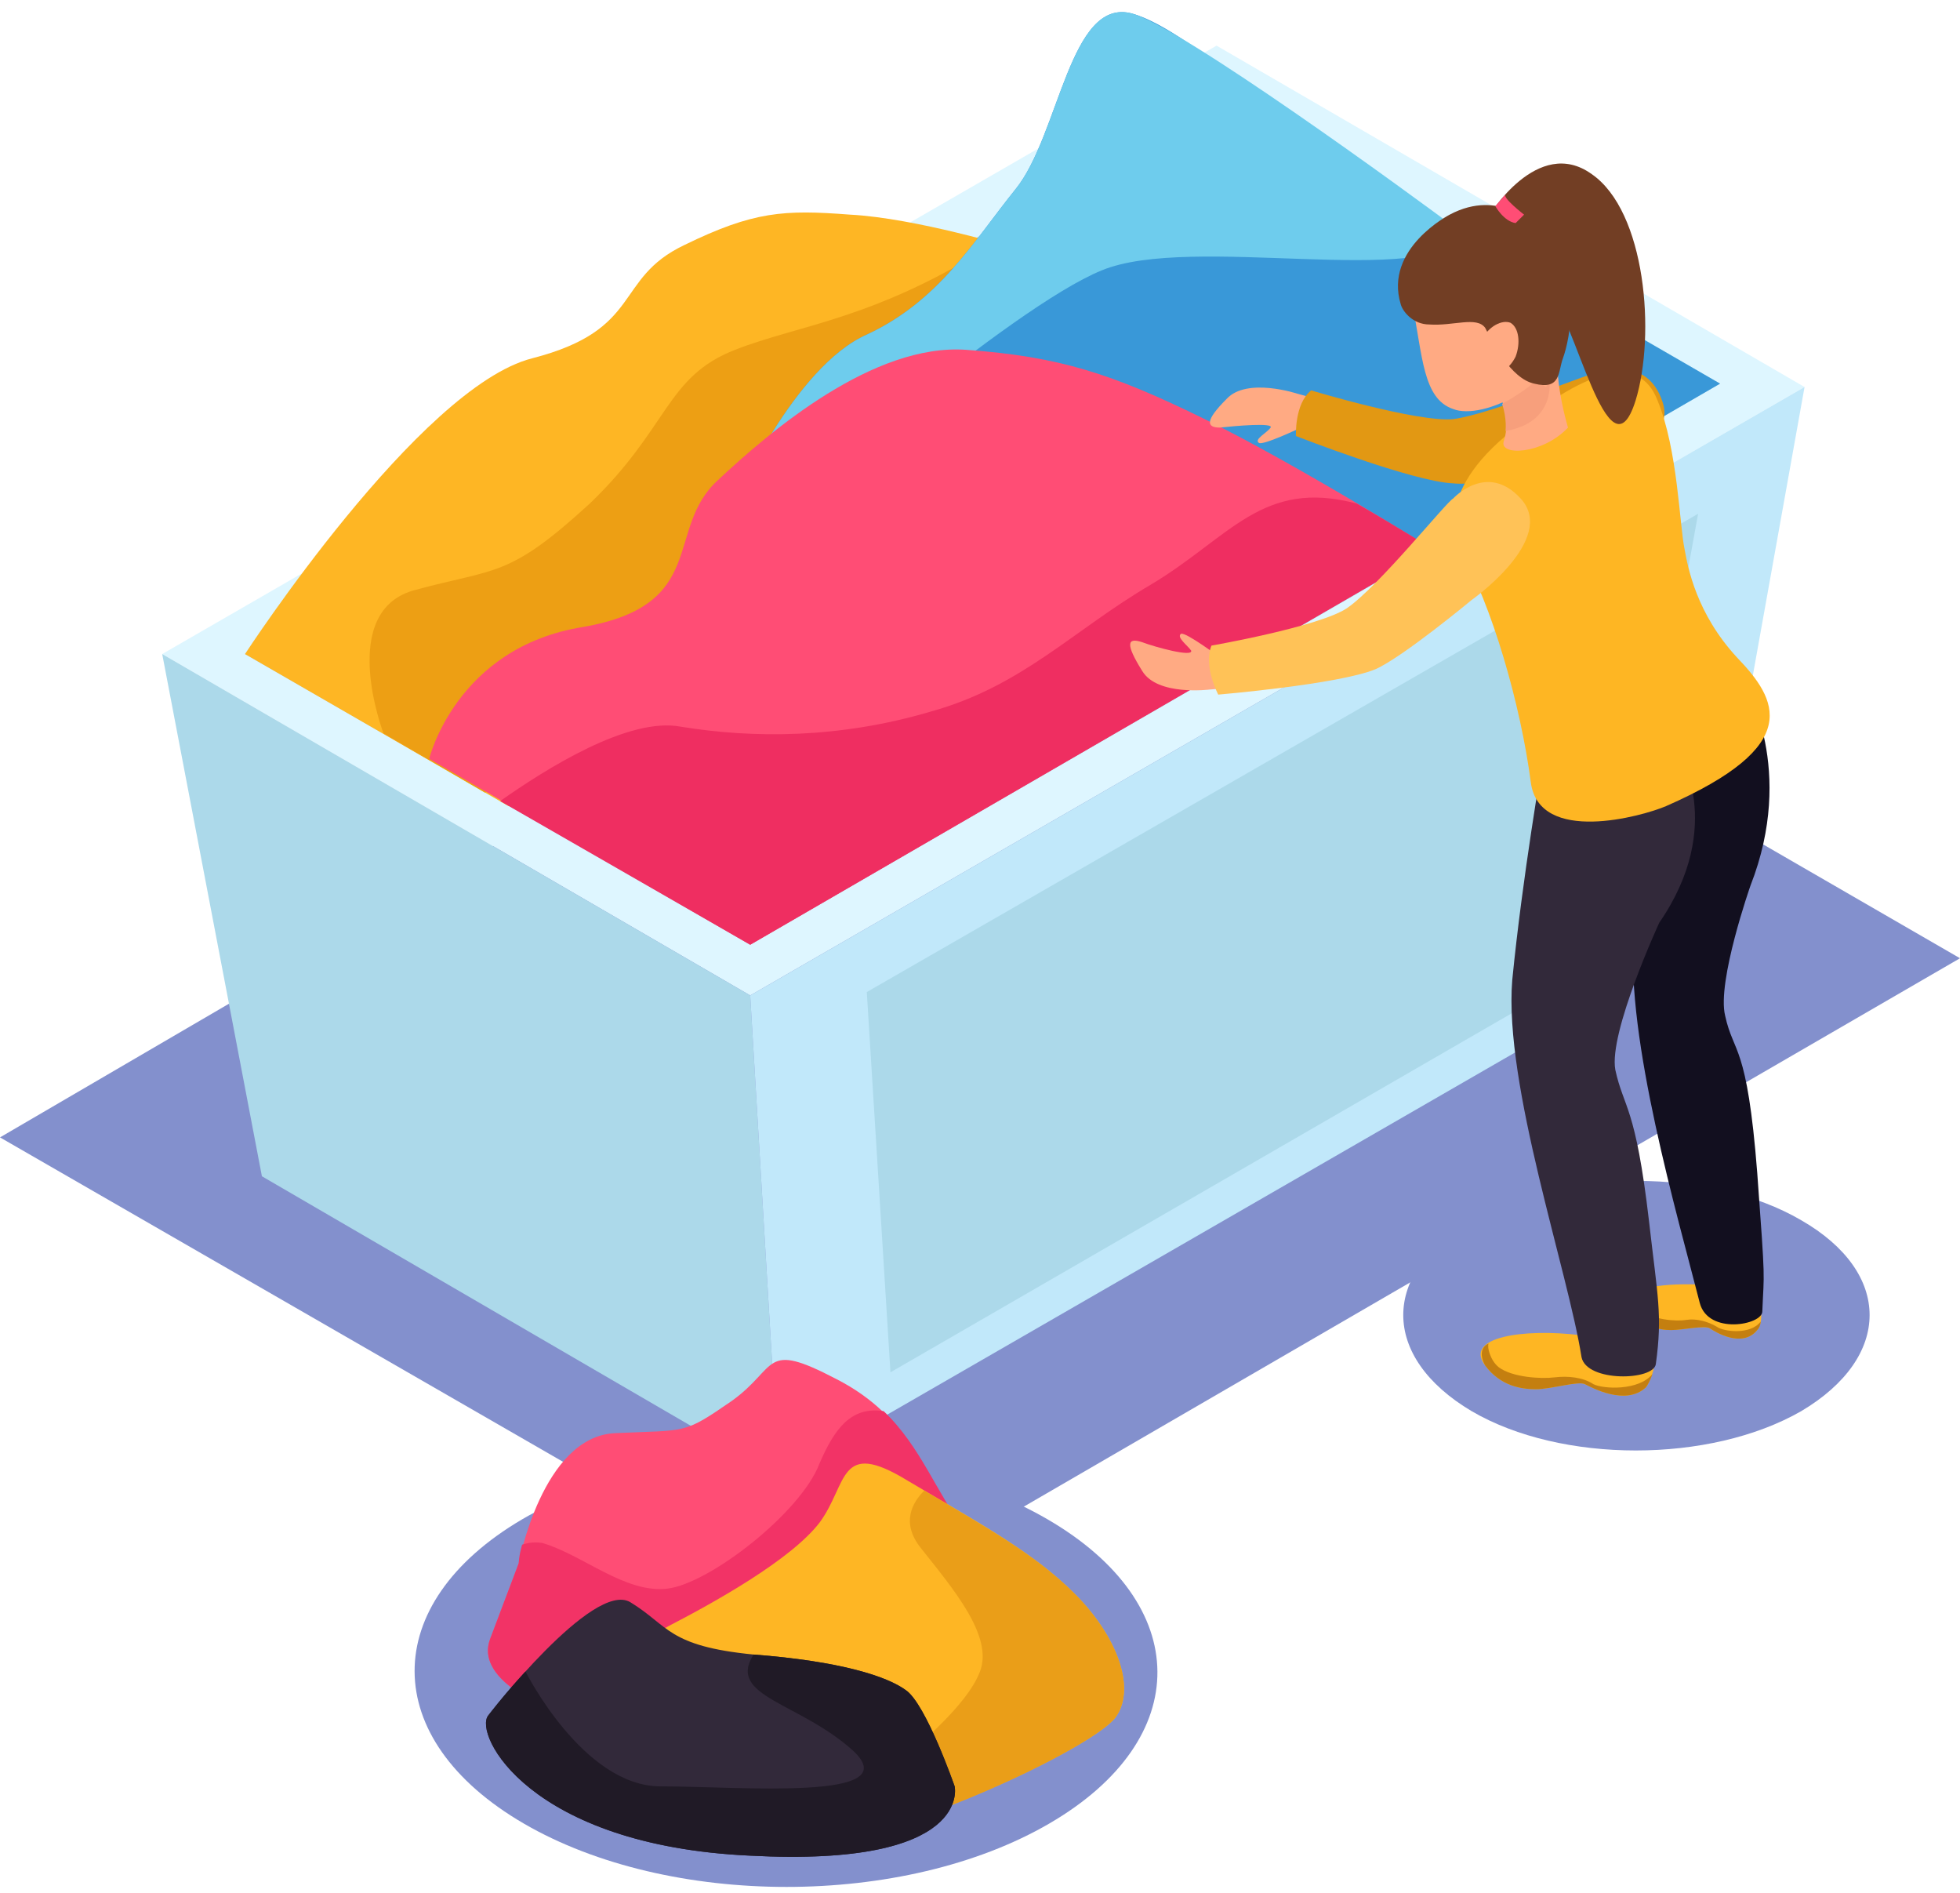<svg version="1.2" xmlns="http://www.w3.org/2000/svg" viewBox="0 0 116 112" width="116" height="112">
	<title>Layer</title>
	<style>
		.s0 { fill: #8390cd } 
		.s1 { fill: #def6ff } 
		.s2 { fill: #acd9ea } 
		.s3 { fill: #c1e8fa } 
		.s4 { fill: #feb624 } 
		.s5 { fill: #ff4d75 } 
		.s6 { fill: #ed9f14 } 
		.s7 { fill: #3998d8 } 
		.s8 { fill: #6ecced } 
		.s9 { fill: #ef2e61 } 
		.s10 { fill: #ffaa83 } 
		.s11 { fill: #feb623 } 
		.s12 { fill: #c47f10 } 
		.s13 { fill: #e29813 } 
		.s14 { fill: #120f1f } 
		.s15 { fill: #32293a } 
		.s16 { fill: #ffc257 } 
		.s17 { fill: #f79f7c } 
		.s18 { fill: #723e24 } 
		.s19 { fill: #f23366 } 
		.s20 { fill: #ea9e18 } 
		.s21 { fill: #201a26 } 
	</style>
	<g id="Layer">
		<g id="-e-step_9">
			<path id="Layer" class="s0" d="m24.5 53l-0.2-0.1 42.4-24.7 49.3 28.5-24.5 14.2 0.2 0.2-42.4 24.6-49.3-28.4z"/>
			<g id="Layer">
				<path id="Layer" class="s0" d="m62 89.9c8.6 5 8.7 13 0.1 18-8.6 5-22.5 5-31.1 0-8.6-5-8.6-13-0.1-18 8.6-5 22.5-5 31.1 0z"/>
			</g>
			<g id="Layer">
				<path id="Layer" class="s1" d="m9.6 38.7l34.8 20.2 62.4-36-34.8-20.2z"/>
			</g>
			<g id="Layer">
				<path id="Layer" class="s2" d="m14.5 38.7l29.9 17.2 57.4-33.2-29.3-17z"/>
			</g>
			<path id="Layer" class="s2" d="m9.6 38.7l5.9 30.9 30.6 17.8-1.7-28.5z"/>
			<path id="Layer" class="s3" d="m106.8 22.9l-5.9 32.9-54.8 31.6-1.7-28.5z"/>
			<path id="Layer" class="s2" d="m100.5 30.4l-4.7 25.9-43.1 24.9-1.4-22.5z"/>
			<path id="Layer" class="s4" d="m14.5 38.7c0 0 10.3-15.8 17-17.5 6.6-1.7 4.8-4.7 9-6.7 4.1-2 5.9-2.1 9.8-1.8 3.9 0.2 9.8 2 9.8 2 0 0-22.6 29-25 30.2-2.3 1.3-5 2.8-5 2.8z"/>
			<path id="Layer" class="s5" d="m30.7 92.5c0 0 1.4-7.5 5.7-7.7 4.3-0.2 4 0.1 6.9-1.9 2.8-2 1.8-3.6 6.2-1.3 4.5 2.3 5.2 5.8 7.7 9.1 2.5 3.3 4 6.2 2.6 8.4-1.3 2.2-9.9 5.3-13.8 5.2-4-0.2-18.6-2.9-17-7.3 1.7-4.5 1.7-4.5 1.7-4.5z"/>
			<path id="Layer" class="s6" d="m47.7 30.3c6.3-7.7 12.4-15.6 12.4-15.6 0 0-0.4-0.2-1.1-0.4-7.1 4.6-11.7 4.9-15.5 6.4-4.1 1.6-3.9 4.6-8.6 9.1-4.8 4.4-5.5 3.8-10.3 5.1-4.7 1.2-1.9 8.5-1.9 8.5l6 3.5c4.8-3.6 13.4-10 16.1-12.9q0.3-0.4 0.6-0.8c0.3-0.5 1.2-1.6 2.3-2.9z"/>
			<path id="Layer" class="s7" d="m43.5 29.7c0 0 3.5-8 7.8-9.9 4.3-2 6.3-5.5 8.8-8.6 2.6-3.2 3.2-11.4 6.9-10.4 3.6 1 10.2 7.6 13.7 9.7 3.6 2.1 21.1 12.2 21.1 12.2l-18.8 10.9z"/>
			<path id="Layer" class="s8" d="m60.1 11.2c-2.5 3.1-4.5 6.6-8.8 8.6-4.3 1.9-7.8 9.9-7.8 9.9l2.9 0.3c0 0 13.4-11.8 18.8-14 5.3-2.2 19.3 1.1 21.5-2.1-3.6-2.7-16.8-12.3-19.7-13.1-3.7-1-4.3 7.2-6.9 10.4z"/>
			<path id="Layer" class="s5" d="m25.4 44.9c0 0 1.6-6.6 9.1-7.8 7.5-1.3 4.8-5.8 8-8.7 3.1-2.9 9.2-8.1 14.7-7.7 5.5 0.4 8.6 1.4 14.1 4.1 5.5 2.7 13.5 7.7 13.5 7.7l-40.4 23.4z"/>
			<path id="Layer" class="s9" d="m84.8 32.5c0 0-1.9-1.2-4.5-2.7-5.6-1.5-7.5 2-12.2 4.8-4.6 2.7-7.6 6-13 7.5-5.4 1.6-10.5 1.6-14.8 0.9-3.1-0.6-8 2.5-10.7 4.4l14.8 8.5z"/>
			<g id="Layer">
				<path id="Layer" class="s10" d="m71.6 40.8c0 0-3.1 0.4-4-1.1-1-1.6-0.9-2 0-1.7 0.8 0.3 3 0.9 2.9 0.5-0.2-0.3-0.9-0.8-0.6-1 0.3-0.1 2.3 1.4 2.3 1.4l0.6 1.8z"/>
				<g id="Layer">
					<path id="Layer" class="s0" d="m87.1 72.2c-5.4 3.1-5.4 8.1 0 11.3 5.3 3.1 14.1 3.1 19.5 0 5.4-3.2 5.4-8.2 0-11.3-5.3-3.1-14.1-3.1-19.5 0z"/>
				</g>
				<path id="Layer" class="s11" d="m100.3 76c-0.1 0-4.8-0.2-3.7 1.5 0.6 1 1.6 1.2 2.3 1.2 0.7 0 2-0.3 2.3-0.1 0.3 0.2 1.9 1.2 2.8 0.1 0.2-0.2 0.3-0.8 0.2-1.2-0.1-0.3-3.4-1.6-3.9-1.5z"/>
				<path id="Layer" class="s12" d="m96.6 77.5c0.6 1 1.6 1.2 2.3 1.2 0.7 0 2-0.3 2.3-0.1 0.3 0.2 1.9 1.2 2.8 0.1 0.1-0.1 0.2-0.3 0.2-0.5-0.6 0.8-2.2 0.6-2.6 0.3-0.5-0.3-1.2-0.5-1.8-0.4-0.6 0.1-2 0-2.7-0.6-0.4-0.4-0.3-0.8-0.3-1.1-0.4 0.3-0.6 0.6-0.2 1.1z"/>
				<path id="Layer" class="s11" d="m93.5 79c-3.3-0.4-6.9 0.1-5.6 1.8 0.9 1.2 2.1 1.4 3 1.4 0.9 0 2.5-0.5 2.9-0.3 0.4 0.2 2.4 1.3 3.6 0.2 0.2-0.2 0.6-1.2 0.5-1.6-0.2-0.4-3.7-1.4-4.4-1.5z"/>
				<g id="Layer">
					<path id="Layer" class="s10" d="m76.8 23.3c0 0-3-1-4.2 0.3-1.3 1.3-1.2 1.7-0.4 1.7 0.9-0.1 3.2-0.3 3 0-0.2 0.3-1 0.7-0.7 0.9 0.2 0.2 2.5-0.9 2.5-0.9l0.9-1.7z"/>
					<g id="Layer">
						<g id="Layer">
							<path id="Layer" class="s13" d="m94.7 22c0 0 2.8-1 3.7 1.8 1 3-5.3 3.8-5.3 3.8 0 0-5.3 1.2-7.1 1-2.4-0.1-9.3-2.8-9.3-2.8 0 0-0.1-1.9 0.9-2.7 0 0 6.3 1.9 8.4 1.7 2.3-0.3 8.2-2.8 8.7-2.8z"/>
						</g>
					</g>
				</g>
				<path id="Layer" class="s14" d="m103.3 40.6c0 0 3 4.9 0.3 11.8 0 0-2 5.7-1.5 7.7 0.5 2.3 1.3 1.6 1.9 9.3 0.5 6.8 0.4 5.7 0.3 8.2 0 0.8-3.2 1.4-3.7-0.5-1.3-5.1-4.4-15.7-3.9-21.8 0.6-6.2 1-11.9 1-11.9 0 0 3.6-1.1 5.6-2.8z"/>
				<path id="Layer" class="s15" d="m99.3 44.4c0 0 2.9 4.4-1.1 10.2 0 0-3 6.5-2.6 8.7 0.5 2.3 1.2 2.1 2 9 0.5 4.4 0.8 5.5 0.4 8.4-0.1 1-4.1 1.1-4.4-0.4-0.8-5.1-4.6-16.1-4.1-22.3 0.6-6.1 1.8-13 1.8-13 0 0 5.3 0.9 8-0.6z"/>
				<path id="Layer" class="s11" d="m86.4 32.5c0 0-1.8-2.9 2.7-6.7 4.6-3.9 7.9-5 9-2.1 1.2 2.9 1.3 7.4 1.6 8.8 0.2 1.1 0.7 3.8 3.1 6.4 2.4 2.5 4 5.2-4.2 8.8-1.4 0.6-7.5 2.3-8-1.4-0.6-4.6-2.3-10.5-4.2-13.8z"/>
				<g id="Layer">
					<g id="Layer">
						<path id="Layer" class="s16" d="m86 29.5c0 0 2-2.2 4 0 2.2 2.4-2.9 6-2.9 6 0 0-4.1 3.4-5.7 4.1-2.2 0.9-9.3 1.5-9.3 1.5 0 0-0.9-1.7-0.4-2.9 0 0 6.3-1.1 8-2.2 1.9-1.3 5.9-6.3 6.3-6.5z"/>
					</g>
				</g>
				<path id="Layer" class="s10" d="m88.2 22.3c0 0 1.4 2 0.8 3.8-0.3 0.9 2.3 0.8 3.8-0.8 0 0-1.2-3.9-0.3-5.8z"/>
				<path id="Layer" class="s17" d="m88.9 23.9c0 0 1.3-0.7 1.9-1.4h0.1l0.6 0.4 0.2-0.4c0 0 0.4 2.5-2.6 3 0 0 0.1-0.7-0.2-1.6z"/>
				<path id="Layer" class="s12" d="m87.9 80.8c0.9 1.2 2.1 1.4 3 1.4 0.9 0 2.5-0.5 2.9-0.3 0.4 0.2 2.4 1.3 3.6 0.2 0.1-0.1 0.3-0.5 0.4-0.8-0.8 1-2.9 0.9-3.5 0.6-0.6-0.4-1.5-0.5-2.3-0.4-0.8 0.1-2.5 0-3.3-0.6-0.5-0.4-0.7-1.2-0.6-1.4-0.5 0.2-0.5 0.8-0.2 1.3z"/>
				<path id="Layer" class="s10" d="m84.8 13.4c0 0-1.8 1.8-1.2 4.7 0.6 2.9 0.6 5.5 2.4 6.1 1.7 0.7 6.5-1.4 6.9-5.4 0.4-4-3.7-8.8-8.1-5.4z"/>
				<path id="Layer" class="s18" d="m82.9 18c0.1 0.4 0.7 1.2 1.7 1.2 1.4 0.1 2.8-0.5 3.3 0.2 0.4 0.8 1.5 3 2.9 3.3 1.6 0.4 1.4-0.7 1.7-1.5 0.4-1.1 1.3-5-1.6-7.8 0 0-2.1-2.3-5.1-0.7 0 0-3.9 2-2.9 5.3z"/>
				<path id="Layer" class="s10" d="m89.7 21.1c-0.4 0.8-1.1 1.2-1.7 0.9-0.5-0.3-0.6-1.1-0.3-1.9 0.4-0.8 1.2-1.2 1.7-1 0.5 0.3 0.6 1.2 0.3 2z"/>
				<path id="Layer" class="s18" d="m88.1 12.8c0 0 2.9-4.8 6.1-2.5 3.2 2.2 3.8 9.5 2.6 13.4-1.6 5.1-3.7-5.4-5.1-6.2-1.4-0.8-2.2-2.9-2.7-2.8-0.5 0-1.2-1.4-0.9-1.9z"/>
				<path id="Layer" class="s5" d="m89.1 11.5c-0.2 0.2 1.1 1.2 1.1 1.2l-0.5 0.5c-0.7-0.1-1.2-1-1.2-1z"/>
			</g>
			<path id="Layer" class="s19" d="m29 97c-1.6 4.4 13 7.1 17 7.3 3.9 0.1 12.5-3 13.8-5.2 1.4-2.2-0.1-5.1-2.6-8.4-1.8-2.4-2.7-5.1-4.9-7.2-1.9-0.3-2.9 1-3.8 3.1-1.1 2.9-6.5 7.1-9 7.4-2.5 0.3-5-2-7.4-2.7q-0.6-0.1-1.2 0.1c-0.2 0.7-0.2 1.1-0.2 1.1 0 0 0 0-1.7 4.5z"/>
			<path id="Layer" class="s4" d="m34.5 103.5c0 0 2.4-5.9 5.1-7.3 2.7-1.4 7.2-3.9 8.9-6.1 1.7-2.3 1.1-5 5.2-2.5 4.2 2.5 7.4 4.2 9.9 6.7 2.5 2.5 3.6 5.5 2.5 7.2-1 1.8-13.9 7.8-18.9 7.6-5.1-0.2-11.3-1.8-12.7-5.6z"/>
			<path id="Layer" class="s20" d="m66.1 101.5c1.1-1.7 0-4.7-2.5-7.2-2.3-2.3-5.2-3.9-8.9-6.1-0.7 0.7-1.4 1.9-0.2 3.4 1.9 2.4 4.3 5.2 3.5 7.3-0.8 2.1-3.8 4.4-4.7 5.4-0.6 0.6-1.8 2.5-1.7 4.1 5.9-1.6 13.7-5.5 14.5-6.9z"/>
			<path id="Layer" class="s15" d="m28.9 101.5c0 0 6.2-8 8.4-6.7 2.3 1.4 2.2 2.6 7.3 3.1 5.2 0.4 7.9 1.3 9 2.1 1.2 0.8 2.9 5.7 2.9 5.7 0 0 1.1 4.8-12.1 4.1-13.1-0.6-16.4-7.2-15.5-8.3z"/>
			<path id="Layer" class="s21" d="m44.4 109.8c13.2 0.7 12.1-4.1 12.1-4.1 0 0-1.7-4.9-2.9-5.7-1.1-0.8-3.8-1.7-9-2.1-1.6 2.5 2.7 2.8 5.9 5.7 3.2 3-6.7 2.1-11.4 2.1-4.6 0-8-6.8-8-6.8-1.3 1.4-2.2 2.6-2.2 2.6-0.9 1.1 2.4 7.7 15.5 8.3z"/>
		</g>
	</g>
</svg>